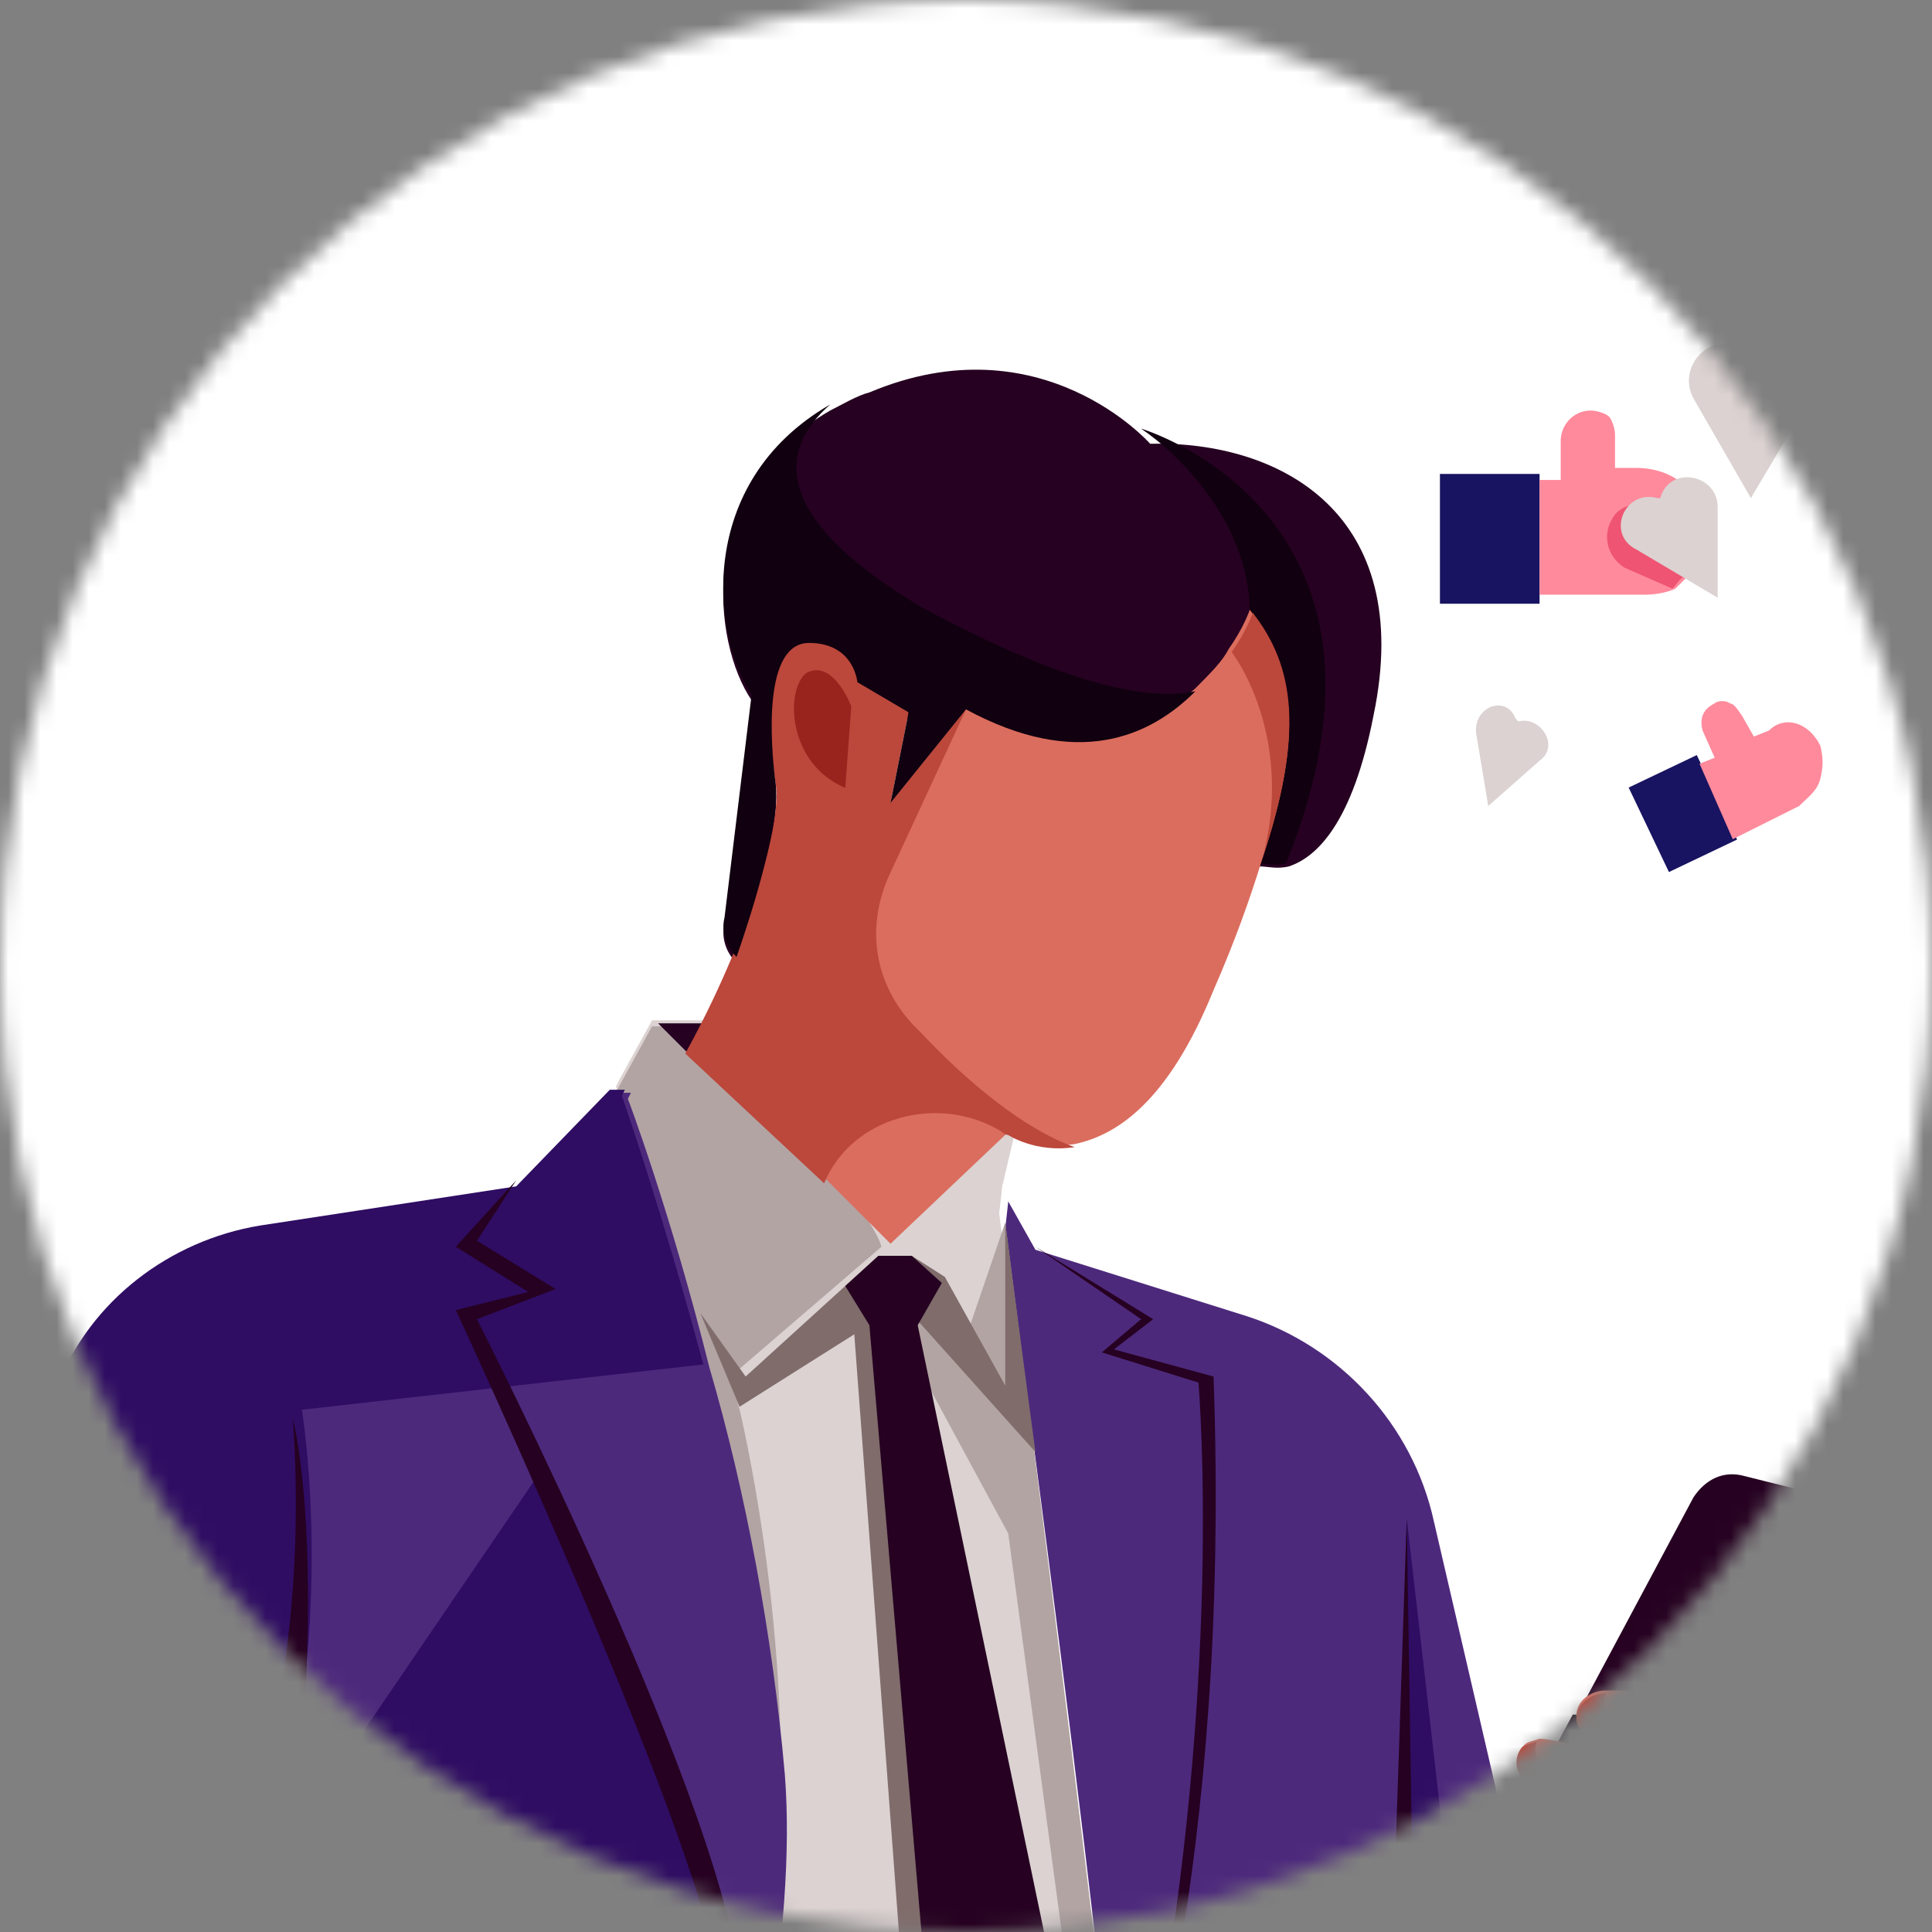 <svg width="120" height="120" viewBox="0 0 120 120" fill="none" xmlns="http://www.w3.org/2000/svg">
<rect x="0" y="0" width="120" height="120" fill="#808080" stroke="none"/>
<mask id="mask0_467_19176" style="mask-type:alpha" maskUnits="userSpaceOnUse" x="0" y="0" width="120" height="120">
<circle cx="60" cy="60" r="60" fill="#C4C4C4"/>
</mask>
<g mask="url(#mask0_467_19176)">
<path d="M237.188 -5.063H-114.375V412.5H237.188V-5.063Z" fill="white"/>
<path d="M95.625 29.437H89.437V37.499H95.625V29.437Z" fill="#181461"/>
<path d="M105.937 32.999C105.937 33.749 105.75 34.312 105.562 34.874C105.375 35.062 105.187 35.624 104.812 35.812C104.625 35.999 104.437 36.187 104.062 36.562C103.687 36.749 102.937 36.937 102.187 36.937H95.625V29.812H96.938V27.374C96.938 26.437 97.688 25.499 98.812 25.499C99.188 25.499 99.75 25.687 99.937 25.874C100.125 26.062 100.312 26.624 100.312 26.999V29.062H101.625C104.25 29.062 105.937 30.937 105.937 32.999Z" fill="#FF8A9C"/>
<path d="M117.328 28.779L115.183 32.947L118.517 34.663L120.662 30.495L117.328 28.779Z" fill="#181461"/>
<path d="M124.687 35.061C124.5 35.436 123.937 35.999 123.375 36.186C123 36.374 122.25 36.374 121.687 35.999L118.5 34.311L120.375 30.561L121.125 30.936L121.875 29.624C122.062 29.249 122.812 28.874 123.187 29.249C123.375 29.436 123.562 29.436 123.562 29.999C123.562 30.186 123.562 30.374 123.562 30.749L123.187 31.874L123.937 32.249C124.687 32.624 125.062 33.936 124.687 35.061Z" fill="#FF8A9C"/>
<path d="M105.39 46.899L101.159 48.917L103.661 54.164L107.892 52.146L105.39 46.899Z" fill="#181461"/>
<path d="M113.062 46.312C113.25 47.062 113.25 47.624 113.062 48.374C112.875 49.124 112.312 49.499 111.75 50.062L107.625 52.124L105.562 47.437L106.5 47.062L105.75 45.374C105.562 44.624 105.75 44.062 106.5 43.687C106.687 43.499 107.25 43.499 107.437 43.687C107.625 43.687 107.812 43.874 108.187 44.437L108.937 45.749L109.875 45.374C110.812 44.437 112.312 44.812 113.062 46.312Z" fill="#FF8A9C"/>
<path d="M112.312 24.936L108.75 30.936L105.187 24.749C104.062 22.686 106.5 20.249 108.375 21.936L108.562 22.124C110.812 20.436 113.625 22.686 112.312 24.936Z" fill="#DBD2D1"/>
<path d="M95.625 47.249L92.437 50.062L91.687 45.562C91.5 43.874 93.562 43.124 94.125 44.624L94.312 44.812C95.625 44.437 96.937 46.312 95.625 47.249Z" fill="#DBD2D1"/>
<path d="M105.375 34.873C105.187 35.061 105 35.623 104.625 35.811C104.25 35.998 104.25 36.186 103.875 36.561L100.875 35.248C99.75 34.498 99.562 33.186 100.125 32.248C100.5 31.498 101.437 31.123 102.937 31.311L105.375 34.498C105.375 34.311 105.375 34.498 105.375 34.873Z" fill="#EF5472"/>
<path d="M106.687 31.499V37.124L101.625 34.124C99.75 33.187 100.875 30.374 102.937 30.937H103.125C103.687 28.874 106.687 29.437 106.687 31.499Z" fill="#DBD2D1"/>
<path d="M37.312 163.312C37.312 163.312 48.375 133.5 48.375 113.437C48.375 112.125 48.375 111 48.187 109.5C46.5 90 38.25 67.499 38.25 67.499L38.437 67.124L40.5 63.374H44.062H44.25L60.562 68.062L63 70.499L62.25 73.687L62.062 75.375C62.062 75.375 67.687 119.25 69.187 133.687C69.562 139.312 70.875 144.75 71.625 149.437C72 151.125 72.375 152.437 72.75 153.937C74.062 158.999 75.187 162.562 75.187 162.562H36.937L37.312 163.312Z" fill="#DBD2D1"/>
<path d="M45.938 87.561C45.938 87.561 49.125 100.686 48.375 113.811C48.375 112.499 48.375 111.374 48.188 109.874C46.5 90.374 38.25 67.874 38.25 67.874L38.438 67.499L40.5 63.749H42.937C47.062 67.686 54 74.811 54.75 77.436L45.375 85.499L45.938 87.561Z" fill="#B2A4A3"/>
<path d="M44.437 63.936L42.75 65.436L40.875 63.561H44.25L44.437 63.936Z" fill="#260121"/>
<path d="M88.312 153.374C89.625 154.312 91.875 155.249 94.5 155.249C94.687 155.249 94.875 155.249 95.25 155.249C102 154.312 106.312 138.562 106.312 125.624C106.312 125.624 106.312 120.937 101.812 119.812C97.312 118.687 95.625 122.812 95.625 122.812L89.062 94.499C87.75 88.499 83.25 83.624 77.437 81.749L64.312 77.624L62.625 74.624L62.437 76.312C62.437 76.312 63.187 82.124 64.312 90.562C66.187 104.812 68.812 125.812 69.562 134.999C69.937 138.749 70.5 142.124 71.25 145.687C73.125 155.812 75.937 163.687 75.937 163.687H37.687C37.687 163.687 50.25 129.562 48.75 110.249C48 101.624 46.312 92.624 44.062 84.937C41.625 75.187 39 68.249 39 68.249L39.187 67.874H38.25L32.437 73.874L16.5 76.312C10.875 77.249 6 80.999 3.937 86.249C-2.25 101.624 -14.625 132.749 -14.625 139.124C-14.625 147.374 5.25 169.687 5.25 169.687L4.125 174.562L-1.5 199.499C-1.125 199.687 8.25 201.937 27.75 203.624C32.25 203.999 37.125 204.374 42.562 204.562C57.187 205.312 75.562 205.499 97.875 204.562L92.062 175.874L87.562 164.812L86.812 159.187L85.687 150.187C85.875 149.999 86.437 151.874 88.312 153.374ZM13.5 119.062L14.625 121.499L15.75 123.937L11.25 147.562L5.25 139.499L13.5 119.062Z" fill="#4D297C"/>
<path d="M33.375 91.686L16.5 116.436L12.562 147.374L28.312 165.186C28.312 165.186 40.5 141.749 43.875 131.999C47.062 122.249 44.812 116.436 33.375 91.686Z" fill="#2F0D63"/>
<path d="M72.937 154.686L70.5 153.936L62.625 95.249L56.437 83.811L55.5 80.249L60 83.061L62.437 75.936C62.437 75.936 68.062 119.811 69.562 134.249C69.937 139.874 71.25 145.311 72 149.999C72.375 151.874 72.75 153.561 72.937 154.686Z" fill="#B2A4A3"/>
<path d="M25.688 171.374L34.5 181.124L27.375 203.437C7.875 201.749 -1.313 199.312 -1.875 199.312L3.75 174.374L4.875 169.499C4.875 169.499 -15 147.187 -15 138.937C-15 132.749 -2.813 101.437 3.562 86.062C5.625 80.812 10.5 77.062 16.125 76.124L32.062 73.687L37.875 67.687H38.812L38.625 68.062C38.625 68.062 41.062 74.999 43.687 84.749L18.75 87.562C18.75 87.562 21.188 102.187 16.312 116.249C15.938 118.124 15.187 119.812 14.625 121.499C11.437 134.249 11.062 147.187 11.062 147.187C11.062 147.187 4.875 149.624 1.5 154.124L18 174.749L25.688 171.374Z" fill="#2F0D63"/>
<path d="M113.812 95.249L109.125 104.999L108.187 107.061L100.875 118.124L93.937 113.999L97.875 106.686L105.187 92.999C105.937 91.874 107.062 91.311 108.375 91.686L112.875 92.811C113.625 92.999 114.375 94.124 113.812 95.249Z" fill="#260121"/>
<path d="M108.938 104.812L108 106.874L100.688 117.937L93.75 113.812L97.688 106.499H105.75L107.437 104.437L107.25 103.687C106.5 102.374 106.875 100.874 107.437 99.749H109.125C108.938 99.749 109.125 101.812 108.938 104.812Z" fill="#11000F"/>
<path d="M106.687 125.437C106.687 125.437 102.562 149.25 95.625 155.062C95.438 155.062 95.25 155.062 94.875 155.062C91.875 155.062 90 154.125 88.687 153.187C86.625 151.875 85.875 150 85.875 150L87 159L69.375 168.375L69.187 163.312H75.375C75.375 163.312 72.562 155.437 70.688 145.312L86.438 136.687L87.375 94.312L91.312 128.624L95.437 122.812L106.687 125.437Z" fill="#2F0D63"/>
<path d="M66.938 157.686L58.312 153.186L53.062 82.874L45.937 87.374L43.5 81.561L46.312 85.499L52.5 79.874L54.562 77.999H56.625L58.687 79.311L62.437 86.061V75.936C62.437 75.936 63.187 81.749 64.312 90.186L56.25 81.186L66.938 157.686Z" fill="#7F6C6B"/>
<path d="M85.312 44.437C84 51.187 81.75 53.249 80.062 53.812C79.312 53.999 78.75 53.812 78.187 53.812C80.625 45.749 80.25 41.624 77.812 38.249C77.812 38.249 76.687 41.062 74.25 43.312C71.437 46.124 66.937 48.187 60 44.437L55.312 50.249L56.437 44.624L53.25 42.749C53.25 42.749 53.062 40.312 50.25 40.312C47.437 40.312 47.812 46.312 48.187 49.124C48.375 50.999 47.437 54.937 45.75 59.812C45 59.062 44.812 58.124 45 57.374L46.687 43.499C44.25 39.937 43.125 30.374 51.562 25.499C52.312 25.124 53.25 24.562 54 24.374C64.687 19.874 71.437 27.562 71.437 27.562C79.5 27.374 87.937 31.874 85.312 44.437Z" fill="#260121"/>
<path d="M79.875 53.624C79.125 53.812 78.562 53.624 78 53.624C80.437 45.562 80.062 41.437 77.625 38.062C77.625 32.437 73.125 28.124 70.875 26.624C70.875 26.624 88.687 31.874 79.875 53.624Z" fill="#11000F"/>
<path d="M78.375 53.437C78.375 53.624 78.375 53.624 78.375 53.437C77.625 55.874 76.687 58.499 75.375 61.499C72.562 68.437 69.375 70.499 66.75 71.062C64.312 71.437 62.625 70.312 62.625 70.312L55.312 77.249L51.375 73.312L42.75 65.249C43.875 63.187 44.812 61.124 45.75 59.249C47.812 54.374 48.75 50.437 48.187 48.562C47.812 46.124 47.25 39.749 50.25 39.749C53.25 39.749 53.25 42.187 53.25 42.187L56.437 44.062L55.312 49.687L60 43.874C66.562 47.812 71.062 45.562 74.25 42.749C75.187 41.812 75.937 41.062 76.312 40.312C77.25 38.999 77.625 37.874 77.625 37.874C80.437 41.437 81 45.562 78.375 53.437Z" fill="#DB6D5E"/>
<path d="M66.75 71.249C64.312 71.624 62.625 70.499 62.625 70.499C62.625 70.499 62.437 70.499 62.25 70.312C58.312 67.874 52.875 69.375 51.187 73.5L42.562 65.437C46.5 58.312 48.562 51.187 48.187 48.749C47.812 46.312 47.25 39.937 50.25 39.937C53.25 39.937 53.25 42.374 53.25 42.374L56.437 44.249L55.312 49.874L60 44.062L55.312 54.187C53.625 57.75 54.375 61.5 57.187 64.125C60 67.125 63.562 70.124 66.75 71.249Z" fill="#BC473B"/>
<path d="M71.437 151.874L66.938 157.687L62.812 154.499L60 152.249L54 82.312L52.5 79.874L54.562 77.999H56.625L58.5 79.687L57 82.312L71.25 150.749L71.437 151.874Z" fill="#260121"/>
<path d="M106.312 124.687C106.312 126.562 105.375 128.25 103.875 129.187C102.937 129.937 101.812 130.312 100.687 130.312C98.25 130.312 96.562 129 95.625 127.125C95.437 126.375 95.25 125.812 95.25 125.062C95.25 123.375 96 122.062 97.125 120.937C98.062 120 99.562 119.625 100.875 119.625C102.75 119.625 104.625 120.562 105.562 122.062C106.125 122.624 106.312 123.375 106.312 124.687Z" fill="#11000F"/>
<path d="M111.938 104.812C111.188 107.249 109.875 110.999 109.875 110.999C109.875 110.999 108.75 116.999 105.75 121.124C105.75 121.311 105.562 121.311 105.562 121.499L104.812 127.124L104.625 128.811C103.687 129.561 102.563 129.936 101.438 129.936C99 129.936 97.312 128.624 96.375 126.749C96.562 125.436 97.312 122.061 97.688 120.561C97.875 119.811 97.875 119.436 97.875 119.436C97.875 119.436 93.188 116.999 93 115.686C92.812 114.374 93.75 113.999 93.75 113.999H94.125L100.313 115.124C101.062 115.312 102 114.937 102.188 114.187C102.188 114.187 102.187 114.186 102 113.999C101.812 113.811 101.625 113.624 100.875 113.249C99.938 112.874 96.75 111.374 95.062 110.811C94.125 110.436 93.938 109.124 94.688 108.374C94.875 108.186 95.062 108.186 95.625 107.999C96.75 107.999 99.562 108.936 101.625 109.686C102.563 110.061 103.5 110.437 103.5 110.437H103.687C103.687 110.437 103.687 110.437 103.875 110.437C104.25 110.437 104.812 110.249 104.812 109.499V109.311L98.812 107.624C98.062 107.437 97.688 106.686 98.062 105.936C98.25 105.561 98.812 104.999 99.75 104.999C99.938 104.999 100.125 104.999 100.5 104.999C102.563 104.999 104.437 105.374 105.562 105.749C105.937 105.749 106.5 105.936 106.687 105.936L107.437 106.124L108.562 104.061L107.25 101.624C107.063 100.874 107.062 100.311 107.437 99.749C107.812 99.561 108.375 99.374 109.125 99.749C110.625 101.061 112.688 102.562 111.938 104.812Z" fill="#DB6D5E"/>
<path d="M52.5 48.936L52.875 43.874C52.875 43.874 51.75 40.874 50.062 41.811C48.75 42.936 48.937 47.436 52.5 48.936Z" fill="#99231D"/>
<path d="M74.25 42.936C71.437 45.748 66.937 47.811 60 44.061L55.312 49.873L56.437 44.248L53.25 42.373C53.25 42.373 53.062 39.936 50.25 39.936C47.437 39.936 47.812 45.936 48.187 48.748C48.375 50.623 47.437 54.561 45.75 59.436C45 58.686 44.812 57.748 45 56.998L46.687 43.123C44.25 39.561 43.125 29.998 51.562 25.123C48.375 27.936 47.812 32.061 57.187 37.686C66.562 42.748 71.437 43.498 74.25 42.936Z" fill="#11000F"/>
<path d="M78.375 53.437C80.062 47.437 78 42.562 76.5 40.499C77.437 39.187 77.812 38.062 77.812 38.062C80.437 41.437 81 45.562 78.375 53.437Z" fill="#BC473B"/>
<path d="M88.312 153.375C86.25 152.062 85.5 150.187 85.5 150.187L87.375 94.312L88.312 153.375Z" fill="#260121"/>
<path d="M13.5 119.061C13.5 119.061 19.5 106.499 18.188 88.124C18.188 88.124 21.187 99.186 16.5 125.999C13.687 142.311 12.937 147.186 12.937 147.186L27.937 165.561L11.062 147.561L15.562 123.936L13.5 119.061Z" fill="#260121"/>
<path d="M64.312 77.437L70.875 81.937L68.437 83.999L74.437 85.874C74.437 85.874 76.312 107.25 70.312 133.875C70.312 133.875 76.5 116.437 75.375 85.499L69.187 83.812L71.625 81.937L64.312 77.437Z" fill="#260121"/>
<path d="M32.062 73.312L29.625 77.062L34.5 80.062L29.625 81.937C29.625 81.937 45.562 113.249 45.937 123.562C46.312 133.874 28.125 165.187 28.125 165.187C28.125 165.187 44.437 134.624 44.625 123.562C44.625 116.437 28.312 81.374 28.312 81.374L32.812 80.249L28.312 77.437L32.062 73.312Z" fill="#260121"/>
<path d="M101.437 110.062C102.375 110.437 103.312 110.812 103.312 110.812C102.937 110.437 102.375 110.249 101.437 110.062Z" fill="#BC473B"/>
<path d="M94.5 108.562C94.687 108.374 94.875 108.374 95.437 108.187C95.25 108.937 95.25 110.062 97.875 110.999C101.812 112.312 103.687 113.999 103.687 113.999C103.687 113.999 103.5 115.874 100.5 115.124C101.25 115.312 102.187 114.937 102.375 114.187C102.375 114.187 102.375 114.187 102.187 113.999C102 113.812 101.812 113.624 101.062 113.249C100.125 112.874 96.937 111.374 95.25 110.812C94.125 110.437 93.937 109.312 94.5 108.562Z" fill="#BC473B"/>
<path d="M104.625 127.311L104.437 128.998C103.5 129.748 102.375 130.124 101.25 130.124C98.812 130.124 97.125 128.811 96.187 126.936C96.375 125.624 97.125 122.249 97.5 120.749C97.688 119.999 97.688 119.623 97.688 119.623C97.688 119.623 93 117.186 92.812 115.873C92.625 114.561 93.562 114.186 93.562 114.186H93.938C93.75 115.124 93.75 116.998 99 118.686L98.812 127.686C98.812 127.311 102.375 128.999 104.625 127.311Z" fill="#BC473B"/>
<path d="M100.5 107.437L106.125 109.312C106.125 109.312 105.75 111.374 103.687 110.624C103.687 110.624 103.687 110.624 103.875 110.624C104.25 110.624 104.812 110.437 104.812 109.687V109.499L98.812 107.812C98.062 107.624 97.687 106.874 98.062 106.124C98.25 105.749 98.812 105.187 99.75 105.187C99.375 105.937 99.938 107.062 100.5 107.437Z" fill="#BC473B"/>
<path d="M109.5 104.624L108.187 107.061C108.187 107.061 108.187 106.687 107.437 106.312L108.562 104.249L107.25 101.811C107.062 101.061 107.062 100.499 107.437 99.936C107.812 99.749 108.375 99.561 109.125 99.936C108.375 100.686 108.187 101.624 108.937 102.374L109.875 103.499C109.5 103.874 109.5 104.436 109.5 104.624Z" fill="#BC473B"/>
<path d="M111.375 94.311C111.75 93.936 112.312 93.936 112.5 94.311C112.687 94.499 112.687 95.061 112.312 95.436C111.937 95.811 111.375 95.811 111.187 95.436C110.812 95.249 111 94.686 111.375 94.311Z" fill="#DBD2D1"/>
</g>
</svg>
